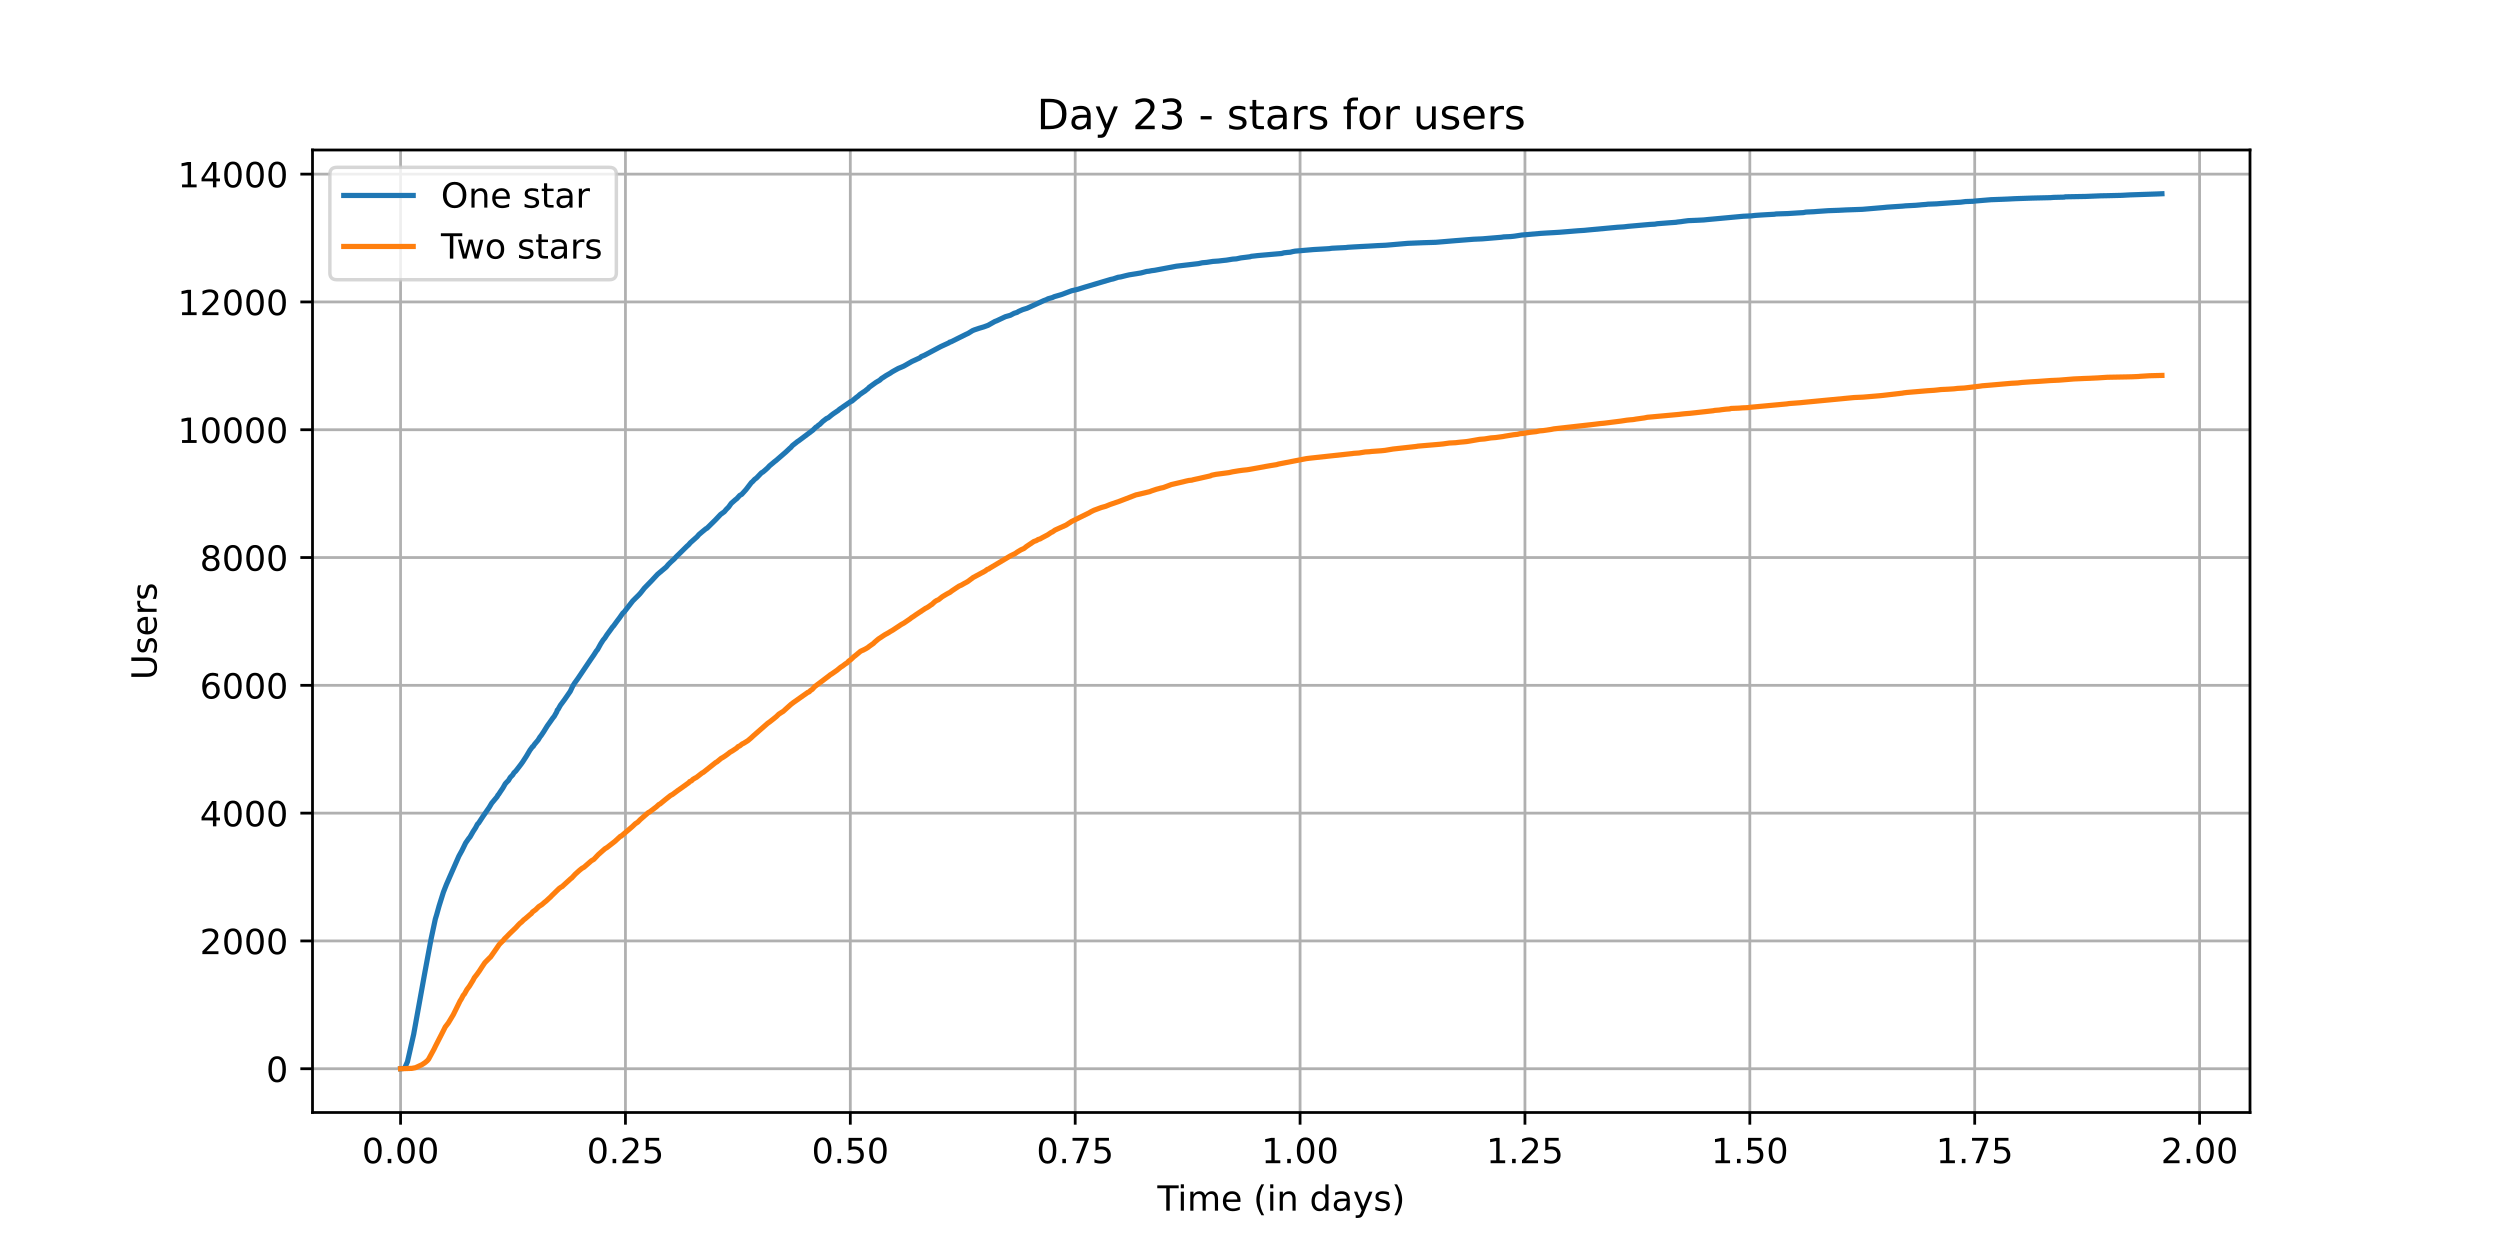 <?xml version="1.0" encoding="utf-8" standalone="no"?>
<!DOCTYPE svg PUBLIC "-//W3C//DTD SVG 1.1//EN"
  "http://www.w3.org/Graphics/SVG/1.1/DTD/svg11.dtd">
<!-- Created with matplotlib (https://matplotlib.org/) -->
<svg height="360pt" version="1.1" viewBox="0 0 720 360" width="720pt" xmlns="http://www.w3.org/2000/svg" xmlns:xlink="http://www.w3.org/1999/xlink">
 <defs>
  <style type="text/css">*{stroke-linecap:butt;stroke-linejoin:round;}</style>
 </defs>
 <g id="figure_1">
  <g id="patch_1">
   <path d="M 0 360 
L 720 360 
L 720 0 
L 0 0 
z
" style="fill:#ffffff;"/>
  </g>
  <g id="axes_1">
   <g id="patch_2">
    <path d="M 90 320.4 
L 648 320.4 
L 648 43.2 
L 90 43.2 
z
" style="fill:#ffffff;"/>
   </g>
   <g id="matplotlib.axis_1">
    <g id="xtick_1">
     <g id="line2d_1">
      <path clip-path="url(#p9a1cb83d92)" d="M 115.364 320.4 
L 115.364 43.2 
" style="fill:none;stroke:#b0b0b0;stroke-linecap:square;stroke-width:0.8;"/>
     </g>
     <g id="line2d_2">
      <defs>
       <path d="M 0 0 
L 0 3.5 
" id="mb5460c2d61" style="stroke:#000000;stroke-width:0.8;"/>
      </defs>
      <g>
       <use style="stroke:#000000;stroke-width:0.8;" x="115.364" xlink:href="#mb5460c2d61" y="320.4"/>
      </g>
     </g>
     <g id="text_1">
      <!-- 0.00 -->
      <g transform="translate(104.231 334.998)scale(0.1 -0.1)">
       <defs>
        <path d="M 31.781 66.406 
Q 24.172 66.406 20.328 58.906 
Q 16.5 51.422 16.5 36.375 
Q 16.5 21.391 20.328 13.891 
Q 24.172 6.391 31.781 6.391 
Q 39.453 6.391 43.281 13.891 
Q 47.125 21.391 47.125 36.375 
Q 47.125 51.422 43.281 58.906 
Q 39.453 66.406 31.781 66.406 
z
M 31.781 74.219 
Q 44.047 74.219 50.516 64.516 
Q 56.984 54.828 56.984 36.375 
Q 56.984 17.969 50.516 8.266 
Q 44.047 -1.422 31.781 -1.422 
Q 19.531 -1.422 13.062 8.266 
Q 6.594 17.969 6.594 36.375 
Q 6.594 54.828 13.062 64.516 
Q 19.531 74.219 31.781 74.219 
z
" id="DejaVuSans-48"/>
        <path d="M 10.688 12.406 
L 21 12.406 
L 21 0 
L 10.688 0 
z
" id="DejaVuSans-46"/>
       </defs>
       <use xlink:href="#DejaVuSans-48"/>
       <use x="63.623" xlink:href="#DejaVuSans-46"/>
       <use x="95.41" xlink:href="#DejaVuSans-48"/>
       <use x="159.033" xlink:href="#DejaVuSans-48"/>
      </g>
     </g>
    </g>
    <g id="xtick_2">
     <g id="line2d_3">
      <path clip-path="url(#p9a1cb83d92)" d="M 180.128 320.4 
L 180.128 43.2 
" style="fill:none;stroke:#b0b0b0;stroke-linecap:square;stroke-width:0.8;"/>
     </g>
     <g id="line2d_4">
      <g>
       <use style="stroke:#000000;stroke-width:0.8;" x="180.128" xlink:href="#mb5460c2d61" y="320.4"/>
      </g>
     </g>
     <g id="text_2">
      <!-- 0.25 -->
      <g transform="translate(168.995 334.998)scale(0.1 -0.1)">
       <defs>
        <path d="M 19.188 8.297 
L 53.609 8.297 
L 53.609 0 
L 7.328 0 
L 7.328 8.297 
Q 12.938 14.109 22.625 23.891 
Q 32.328 33.688 34.812 36.531 
Q 39.547 41.844 41.422 45.531 
Q 43.312 49.219 43.312 52.781 
Q 43.312 58.594 39.234 62.25 
Q 35.156 65.922 28.609 65.922 
Q 23.969 65.922 18.812 64.312 
Q 13.672 62.703 7.812 59.422 
L 7.812 69.391 
Q 13.766 71.781 18.938 73 
Q 24.125 74.219 28.422 74.219 
Q 39.75 74.219 46.484 68.547 
Q 53.219 62.891 53.219 53.422 
Q 53.219 48.922 51.531 44.891 
Q 49.859 40.875 45.406 35.406 
Q 44.188 33.984 37.641 27.219 
Q 31.109 20.453 19.188 8.297 
z
" id="DejaVuSans-50"/>
        <path d="M 10.797 72.906 
L 49.516 72.906 
L 49.516 64.594 
L 19.828 64.594 
L 19.828 46.734 
Q 21.969 47.469 24.109 47.828 
Q 26.266 48.188 28.422 48.188 
Q 40.625 48.188 47.75 41.5 
Q 54.891 34.812 54.891 23.391 
Q 54.891 11.625 47.562 5.094 
Q 40.234 -1.422 26.906 -1.422 
Q 22.312 -1.422 17.547 -0.641 
Q 12.797 0.141 7.719 1.703 
L 7.719 11.625 
Q 12.109 9.234 16.797 8.062 
Q 21.484 6.891 26.703 6.891 
Q 35.156 6.891 40.078 11.328 
Q 45.016 15.766 45.016 23.391 
Q 45.016 31 40.078 35.438 
Q 35.156 39.891 26.703 39.891 
Q 22.75 39.891 18.812 39.016 
Q 14.891 38.141 10.797 36.281 
z
" id="DejaVuSans-53"/>
       </defs>
       <use xlink:href="#DejaVuSans-48"/>
       <use x="63.623" xlink:href="#DejaVuSans-46"/>
       <use x="95.41" xlink:href="#DejaVuSans-50"/>
       <use x="159.033" xlink:href="#DejaVuSans-53"/>
      </g>
     </g>
    </g>
    <g id="xtick_3">
     <g id="line2d_5">
      <path clip-path="url(#p9a1cb83d92)" d="M 244.892 320.4 
L 244.892 43.2 
" style="fill:none;stroke:#b0b0b0;stroke-linecap:square;stroke-width:0.8;"/>
     </g>
     <g id="line2d_6">
      <g>
       <use style="stroke:#000000;stroke-width:0.8;" x="244.892" xlink:href="#mb5460c2d61" y="320.4"/>
      </g>
     </g>
     <g id="text_3">
      <!-- 0.50 -->
      <g transform="translate(233.76 334.998)scale(0.1 -0.1)">
       <use xlink:href="#DejaVuSans-48"/>
       <use x="63.623" xlink:href="#DejaVuSans-46"/>
       <use x="95.41" xlink:href="#DejaVuSans-53"/>
       <use x="159.033" xlink:href="#DejaVuSans-48"/>
      </g>
     </g>
    </g>
    <g id="xtick_4">
     <g id="line2d_7">
      <path clip-path="url(#p9a1cb83d92)" d="M 309.657 320.4 
L 309.657 43.2 
" style="fill:none;stroke:#b0b0b0;stroke-linecap:square;stroke-width:0.8;"/>
     </g>
     <g id="line2d_8">
      <g>
       <use style="stroke:#000000;stroke-width:0.8;" x="309.657" xlink:href="#mb5460c2d61" y="320.4"/>
      </g>
     </g>
     <g id="text_4">
      <!-- 0.75 -->
      <g transform="translate(298.524 334.998)scale(0.1 -0.1)">
       <defs>
        <path d="M 8.203 72.906 
L 55.078 72.906 
L 55.078 68.703 
L 28.609 0 
L 18.312 0 
L 43.219 64.594 
L 8.203 64.594 
z
" id="DejaVuSans-55"/>
       </defs>
       <use xlink:href="#DejaVuSans-48"/>
       <use x="63.623" xlink:href="#DejaVuSans-46"/>
       <use x="95.41" xlink:href="#DejaVuSans-55"/>
       <use x="159.033" xlink:href="#DejaVuSans-53"/>
      </g>
     </g>
    </g>
    <g id="xtick_5">
     <g id="line2d_9">
      <path clip-path="url(#p9a1cb83d92)" d="M 374.421 320.4 
L 374.421 43.2 
" style="fill:none;stroke:#b0b0b0;stroke-linecap:square;stroke-width:0.8;"/>
     </g>
     <g id="line2d_10">
      <g>
       <use style="stroke:#000000;stroke-width:0.8;" x="374.421" xlink:href="#mb5460c2d61" y="320.4"/>
      </g>
     </g>
     <g id="text_5">
      <!-- 1.00 -->
      <g transform="translate(363.288 334.998)scale(0.1 -0.1)">
       <defs>
        <path d="M 12.406 8.297 
L 28.516 8.297 
L 28.516 63.922 
L 10.984 60.406 
L 10.984 69.391 
L 28.422 72.906 
L 38.281 72.906 
L 38.281 8.297 
L 54.391 8.297 
L 54.391 0 
L 12.406 0 
z
" id="DejaVuSans-49"/>
       </defs>
       <use xlink:href="#DejaVuSans-49"/>
       <use x="63.623" xlink:href="#DejaVuSans-46"/>
       <use x="95.41" xlink:href="#DejaVuSans-48"/>
       <use x="159.033" xlink:href="#DejaVuSans-48"/>
      </g>
     </g>
    </g>
    <g id="xtick_6">
     <g id="line2d_11">
      <path clip-path="url(#p9a1cb83d92)" d="M 439.185 320.4 
L 439.185 43.2 
" style="fill:none;stroke:#b0b0b0;stroke-linecap:square;stroke-width:0.8;"/>
     </g>
     <g id="line2d_12">
      <g>
       <use style="stroke:#000000;stroke-width:0.8;" x="439.185" xlink:href="#mb5460c2d61" y="320.4"/>
      </g>
     </g>
     <g id="text_6">
      <!-- 1.25 -->
      <g transform="translate(428.053 334.998)scale(0.1 -0.1)">
       <use xlink:href="#DejaVuSans-49"/>
       <use x="63.623" xlink:href="#DejaVuSans-46"/>
       <use x="95.41" xlink:href="#DejaVuSans-50"/>
       <use x="159.033" xlink:href="#DejaVuSans-53"/>
      </g>
     </g>
    </g>
    <g id="xtick_7">
     <g id="line2d_13">
      <path clip-path="url(#p9a1cb83d92)" d="M 503.95 320.4 
L 503.95 43.2 
" style="fill:none;stroke:#b0b0b0;stroke-linecap:square;stroke-width:0.8;"/>
     </g>
     <g id="line2d_14">
      <g>
       <use style="stroke:#000000;stroke-width:0.8;" x="503.95" xlink:href="#mb5460c2d61" y="320.4"/>
      </g>
     </g>
     <g id="text_7">
      <!-- 1.50 -->
      <g transform="translate(492.817 334.998)scale(0.1 -0.1)">
       <use xlink:href="#DejaVuSans-49"/>
       <use x="63.623" xlink:href="#DejaVuSans-46"/>
       <use x="95.41" xlink:href="#DejaVuSans-53"/>
       <use x="159.033" xlink:href="#DejaVuSans-48"/>
      </g>
     </g>
    </g>
    <g id="xtick_8">
     <g id="line2d_15">
      <path clip-path="url(#p9a1cb83d92)" d="M 568.714 320.4 
L 568.714 43.2 
" style="fill:none;stroke:#b0b0b0;stroke-linecap:square;stroke-width:0.8;"/>
     </g>
     <g id="line2d_16">
      <g>
       <use style="stroke:#000000;stroke-width:0.8;" x="568.714" xlink:href="#mb5460c2d61" y="320.4"/>
      </g>
     </g>
     <g id="text_8">
      <!-- 1.75 -->
      <g transform="translate(557.581 334.998)scale(0.1 -0.1)">
       <use xlink:href="#DejaVuSans-49"/>
       <use x="63.623" xlink:href="#DejaVuSans-46"/>
       <use x="95.41" xlink:href="#DejaVuSans-55"/>
       <use x="159.033" xlink:href="#DejaVuSans-53"/>
      </g>
     </g>
    </g>
    <g id="xtick_9">
     <g id="line2d_17">
      <path clip-path="url(#p9a1cb83d92)" d="M 633.478 320.4 
L 633.478 43.2 
" style="fill:none;stroke:#b0b0b0;stroke-linecap:square;stroke-width:0.8;"/>
     </g>
     <g id="line2d_18">
      <g>
       <use style="stroke:#000000;stroke-width:0.8;" x="633.478" xlink:href="#mb5460c2d61" y="320.4"/>
      </g>
     </g>
     <g id="text_9">
      <!-- 2.00 -->
      <g transform="translate(622.346 334.998)scale(0.1 -0.1)">
       <use xlink:href="#DejaVuSans-50"/>
       <use x="63.623" xlink:href="#DejaVuSans-46"/>
       <use x="95.41" xlink:href="#DejaVuSans-48"/>
       <use x="159.033" xlink:href="#DejaVuSans-48"/>
      </g>
     </g>
    </g>
    <g id="text_10">
     <!-- Time (in days) -->
     <g transform="translate(333.327 348.677)scale(0.1 -0.1)">
      <defs>
       <path d="M -0.297 72.906 
L 61.375 72.906 
L 61.375 64.594 
L 35.5 64.594 
L 35.5 0 
L 25.594 0 
L 25.594 64.594 
L -0.297 64.594 
z
" id="DejaVuSans-84"/>
       <path d="M 9.422 54.688 
L 18.406 54.688 
L 18.406 0 
L 9.422 0 
z
M 9.422 75.984 
L 18.406 75.984 
L 18.406 64.594 
L 9.422 64.594 
z
" id="DejaVuSans-105"/>
       <path d="M 52 44.188 
Q 55.375 50.25 60.062 53.125 
Q 64.75 56 71.094 56 
Q 79.641 56 84.281 50.016 
Q 88.922 44.047 88.922 33.016 
L 88.922 0 
L 79.891 0 
L 79.891 32.719 
Q 79.891 40.578 77.094 44.375 
Q 74.312 48.188 68.609 48.188 
Q 61.625 48.188 57.562 43.547 
Q 53.516 38.922 53.516 30.906 
L 53.516 0 
L 44.484 0 
L 44.484 32.719 
Q 44.484 40.625 41.703 44.406 
Q 38.922 48.188 33.109 48.188 
Q 26.219 48.188 22.156 43.531 
Q 18.109 38.875 18.109 30.906 
L 18.109 0 
L 9.078 0 
L 9.078 54.688 
L 18.109 54.688 
L 18.109 46.188 
Q 21.188 51.219 25.484 53.609 
Q 29.781 56 35.688 56 
Q 41.656 56 45.828 52.969 
Q 50 49.953 52 44.188 
z
" id="DejaVuSans-109"/>
       <path d="M 56.203 29.594 
L 56.203 25.203 
L 14.891 25.203 
Q 15.484 15.922 20.484 11.062 
Q 25.484 6.203 34.422 6.203 
Q 39.594 6.203 44.453 7.469 
Q 49.312 8.734 54.109 11.281 
L 54.109 2.781 
Q 49.266 0.734 44.188 -0.344 
Q 39.109 -1.422 33.891 -1.422 
Q 20.797 -1.422 13.156 6.188 
Q 5.516 13.812 5.516 26.812 
Q 5.516 40.234 12.766 48.109 
Q 20.016 56 32.328 56 
Q 43.359 56 49.781 48.891 
Q 56.203 41.797 56.203 29.594 
z
M 47.219 32.234 
Q 47.125 39.594 43.094 43.984 
Q 39.062 48.391 32.422 48.391 
Q 24.906 48.391 20.391 44.141 
Q 15.875 39.891 15.188 32.172 
z
" id="DejaVuSans-101"/>
       <path id="DejaVuSans-32"/>
       <path d="M 31 75.875 
Q 24.469 64.656 21.281 53.656 
Q 18.109 42.672 18.109 31.391 
Q 18.109 20.125 21.312 9.062 
Q 24.516 -2 31 -13.188 
L 23.188 -13.188 
Q 15.875 -1.703 12.234 9.375 
Q 8.594 20.453 8.594 31.391 
Q 8.594 42.281 12.203 53.312 
Q 15.828 64.359 23.188 75.875 
z
" id="DejaVuSans-40"/>
       <path d="M 54.891 33.016 
L 54.891 0 
L 45.906 0 
L 45.906 32.719 
Q 45.906 40.484 42.875 44.328 
Q 39.844 48.188 33.797 48.188 
Q 26.516 48.188 22.312 43.547 
Q 18.109 38.922 18.109 30.906 
L 18.109 0 
L 9.078 0 
L 9.078 54.688 
L 18.109 54.688 
L 18.109 46.188 
Q 21.344 51.125 25.703 53.562 
Q 30.078 56 35.797 56 
Q 45.219 56 50.047 50.172 
Q 54.891 44.344 54.891 33.016 
z
" id="DejaVuSans-110"/>
       <path d="M 45.406 46.391 
L 45.406 75.984 
L 54.391 75.984 
L 54.391 0 
L 45.406 0 
L 45.406 8.203 
Q 42.578 3.328 38.25 0.953 
Q 33.938 -1.422 27.875 -1.422 
Q 17.969 -1.422 11.734 6.484 
Q 5.516 14.406 5.516 27.297 
Q 5.516 40.188 11.734 48.094 
Q 17.969 56 27.875 56 
Q 33.938 56 38.25 53.625 
Q 42.578 51.266 45.406 46.391 
z
M 14.797 27.297 
Q 14.797 17.391 18.875 11.75 
Q 22.953 6.109 30.078 6.109 
Q 37.203 6.109 41.297 11.75 
Q 45.406 17.391 45.406 27.297 
Q 45.406 37.203 41.297 42.844 
Q 37.203 48.484 30.078 48.484 
Q 22.953 48.484 18.875 42.844 
Q 14.797 37.203 14.797 27.297 
z
" id="DejaVuSans-100"/>
       <path d="M 34.281 27.484 
Q 23.391 27.484 19.188 25 
Q 14.984 22.516 14.984 16.5 
Q 14.984 11.719 18.141 8.906 
Q 21.297 6.109 26.703 6.109 
Q 34.188 6.109 38.703 11.406 
Q 43.219 16.703 43.219 25.484 
L 43.219 27.484 
z
M 52.203 31.203 
L 52.203 0 
L 43.219 0 
L 43.219 8.297 
Q 40.141 3.328 35.547 0.953 
Q 30.953 -1.422 24.312 -1.422 
Q 15.922 -1.422 10.953 3.297 
Q 6 8.016 6 15.922 
Q 6 25.141 12.172 29.828 
Q 18.359 34.516 30.609 34.516 
L 43.219 34.516 
L 43.219 35.406 
Q 43.219 41.609 39.141 45 
Q 35.062 48.391 27.688 48.391 
Q 23 48.391 18.547 47.266 
Q 14.109 46.141 10.016 43.891 
L 10.016 52.203 
Q 14.938 54.109 19.578 55.047 
Q 24.219 56 28.609 56 
Q 40.484 56 46.344 49.844 
Q 52.203 43.703 52.203 31.203 
z
" id="DejaVuSans-97"/>
       <path d="M 32.172 -5.078 
Q 28.375 -14.844 24.75 -17.812 
Q 21.141 -20.797 15.094 -20.797 
L 7.906 -20.797 
L 7.906 -13.281 
L 13.188 -13.281 
Q 16.891 -13.281 18.938 -11.516 
Q 21 -9.766 23.484 -3.219 
L 25.094 0.875 
L 2.984 54.688 
L 12.5 54.688 
L 29.594 11.922 
L 46.688 54.688 
L 56.203 54.688 
z
" id="DejaVuSans-121"/>
       <path d="M 44.281 53.078 
L 44.281 44.578 
Q 40.484 46.531 36.375 47.5 
Q 32.281 48.484 27.875 48.484 
Q 21.188 48.484 17.844 46.438 
Q 14.5 44.391 14.5 40.281 
Q 14.5 37.156 16.891 35.375 
Q 19.281 33.594 26.516 31.984 
L 29.594 31.297 
Q 39.156 29.25 43.188 25.516 
Q 47.219 21.781 47.219 15.094 
Q 47.219 7.469 41.188 3.016 
Q 35.156 -1.422 24.609 -1.422 
Q 20.219 -1.422 15.453 -0.562 
Q 10.688 0.297 5.422 2 
L 5.422 11.281 
Q 10.406 8.688 15.234 7.391 
Q 20.062 6.109 24.812 6.109 
Q 31.156 6.109 34.562 8.281 
Q 37.984 10.453 37.984 14.406 
Q 37.984 18.062 35.516 20.016 
Q 33.062 21.969 24.703 23.781 
L 21.578 24.516 
Q 13.234 26.266 9.516 29.906 
Q 5.812 33.547 5.812 39.891 
Q 5.812 47.609 11.281 51.797 
Q 16.75 56 26.812 56 
Q 31.781 56 36.172 55.266 
Q 40.578 54.547 44.281 53.078 
z
" id="DejaVuSans-115"/>
       <path d="M 8.016 75.875 
L 15.828 75.875 
Q 23.141 64.359 26.781 53.312 
Q 30.422 42.281 30.422 31.391 
Q 30.422 20.453 26.781 9.375 
Q 23.141 -1.703 15.828 -13.188 
L 8.016 -13.188 
Q 14.5 -2 17.703 9.062 
Q 20.906 20.125 20.906 31.391 
Q 20.906 42.672 17.703 53.656 
Q 14.5 64.656 8.016 75.875 
z
" id="DejaVuSans-41"/>
      </defs>
      <use xlink:href="#DejaVuSans-84"/>
      <use x="57.959" xlink:href="#DejaVuSans-105"/>
      <use x="85.742" xlink:href="#DejaVuSans-109"/>
      <use x="183.154" xlink:href="#DejaVuSans-101"/>
      <use x="244.678" xlink:href="#DejaVuSans-32"/>
      <use x="276.465" xlink:href="#DejaVuSans-40"/>
      <use x="315.479" xlink:href="#DejaVuSans-105"/>
      <use x="343.262" xlink:href="#DejaVuSans-110"/>
      <use x="406.641" xlink:href="#DejaVuSans-32"/>
      <use x="438.428" xlink:href="#DejaVuSans-100"/>
      <use x="501.904" xlink:href="#DejaVuSans-97"/>
      <use x="563.184" xlink:href="#DejaVuSans-121"/>
      <use x="622.363" xlink:href="#DejaVuSans-115"/>
      <use x="674.463" xlink:href="#DejaVuSans-41"/>
     </g>
    </g>
   </g>
   <g id="matplotlib.axis_2">
    <g id="ytick_1">
     <g id="line2d_19">
      <path clip-path="url(#p9a1cb83d92)" d="M 90 307.8 
L 648 307.8 
" style="fill:none;stroke:#b0b0b0;stroke-linecap:square;stroke-width:0.8;"/>
     </g>
     <g id="line2d_20">
      <defs>
       <path d="M 0 0 
L -3.5 0 
" id="m3e9aac0bd8" style="stroke:#000000;stroke-width:0.8;"/>
      </defs>
      <g>
       <use style="stroke:#000000;stroke-width:0.8;" x="90" xlink:href="#m3e9aac0bd8" y="307.8"/>
      </g>
     </g>
     <g id="text_11">
      <!-- 0 -->
      <g transform="translate(76.638 311.599)scale(0.1 -0.1)">
       <use xlink:href="#DejaVuSans-48"/>
      </g>
     </g>
    </g>
    <g id="ytick_2">
     <g id="line2d_21">
      <path clip-path="url(#p9a1cb83d92)" d="M 90 270.993 
L 648 270.993 
" style="fill:none;stroke:#b0b0b0;stroke-linecap:square;stroke-width:0.8;"/>
     </g>
     <g id="line2d_22">
      <g>
       <use style="stroke:#000000;stroke-width:0.8;" x="90" xlink:href="#m3e9aac0bd8" y="270.993"/>
      </g>
     </g>
     <g id="text_12">
      <!-- 2000 -->
      <g transform="translate(57.55 274.792)scale(0.1 -0.1)">
       <use xlink:href="#DejaVuSans-50"/>
       <use x="63.623" xlink:href="#DejaVuSans-48"/>
       <use x="127.246" xlink:href="#DejaVuSans-48"/>
       <use x="190.869" xlink:href="#DejaVuSans-48"/>
      </g>
     </g>
    </g>
    <g id="ytick_3">
     <g id="line2d_23">
      <path clip-path="url(#p9a1cb83d92)" d="M 90 234.186 
L 648 234.186 
" style="fill:none;stroke:#b0b0b0;stroke-linecap:square;stroke-width:0.8;"/>
     </g>
     <g id="line2d_24">
      <g>
       <use style="stroke:#000000;stroke-width:0.8;" x="90" xlink:href="#m3e9aac0bd8" y="234.186"/>
      </g>
     </g>
     <g id="text_13">
      <!-- 4000 -->
      <g transform="translate(57.55 237.985)scale(0.1 -0.1)">
       <defs>
        <path d="M 37.797 64.312 
L 12.891 25.391 
L 37.797 25.391 
z
M 35.203 72.906 
L 47.609 72.906 
L 47.609 25.391 
L 58.016 25.391 
L 58.016 17.188 
L 47.609 17.188 
L 47.609 0 
L 37.797 0 
L 37.797 17.188 
L 4.891 17.188 
L 4.891 26.703 
z
" id="DejaVuSans-52"/>
       </defs>
       <use xlink:href="#DejaVuSans-52"/>
       <use x="63.623" xlink:href="#DejaVuSans-48"/>
       <use x="127.246" xlink:href="#DejaVuSans-48"/>
       <use x="190.869" xlink:href="#DejaVuSans-48"/>
      </g>
     </g>
    </g>
    <g id="ytick_4">
     <g id="line2d_25">
      <path clip-path="url(#p9a1cb83d92)" d="M 90 197.379 
L 648 197.379 
" style="fill:none;stroke:#b0b0b0;stroke-linecap:square;stroke-width:0.8;"/>
     </g>
     <g id="line2d_26">
      <g>
       <use style="stroke:#000000;stroke-width:0.8;" x="90" xlink:href="#m3e9aac0bd8" y="197.379"/>
      </g>
     </g>
     <g id="text_14">
      <!-- 6000 -->
      <g transform="translate(57.55 201.178)scale(0.1 -0.1)">
       <defs>
        <path d="M 33.016 40.375 
Q 26.375 40.375 22.484 35.828 
Q 18.609 31.297 18.609 23.391 
Q 18.609 15.531 22.484 10.953 
Q 26.375 6.391 33.016 6.391 
Q 39.656 6.391 43.531 10.953 
Q 47.406 15.531 47.406 23.391 
Q 47.406 31.297 43.531 35.828 
Q 39.656 40.375 33.016 40.375 
z
M 52.594 71.297 
L 52.594 62.312 
Q 48.875 64.062 45.094 64.984 
Q 41.312 65.922 37.594 65.922 
Q 27.828 65.922 22.672 59.328 
Q 17.531 52.734 16.797 39.406 
Q 19.672 43.656 24.016 45.922 
Q 28.375 48.188 33.594 48.188 
Q 44.578 48.188 50.953 41.516 
Q 57.328 34.859 57.328 23.391 
Q 57.328 12.156 50.688 5.359 
Q 44.047 -1.422 33.016 -1.422 
Q 20.359 -1.422 13.672 8.266 
Q 6.984 17.969 6.984 36.375 
Q 6.984 53.656 15.188 63.938 
Q 23.391 74.219 37.203 74.219 
Q 40.922 74.219 44.703 73.484 
Q 48.484 72.75 52.594 71.297 
z
" id="DejaVuSans-54"/>
       </defs>
       <use xlink:href="#DejaVuSans-54"/>
       <use x="63.623" xlink:href="#DejaVuSans-48"/>
       <use x="127.246" xlink:href="#DejaVuSans-48"/>
       <use x="190.869" xlink:href="#DejaVuSans-48"/>
      </g>
     </g>
    </g>
    <g id="ytick_5">
     <g id="line2d_27">
      <path clip-path="url(#p9a1cb83d92)" d="M 90 160.571 
L 648 160.571 
" style="fill:none;stroke:#b0b0b0;stroke-linecap:square;stroke-width:0.8;"/>
     </g>
     <g id="line2d_28">
      <g>
       <use style="stroke:#000000;stroke-width:0.8;" x="90" xlink:href="#m3e9aac0bd8" y="160.571"/>
      </g>
     </g>
     <g id="text_15">
      <!-- 8000 -->
      <g transform="translate(57.55 164.371)scale(0.1 -0.1)">
       <defs>
        <path d="M 31.781 34.625 
Q 24.75 34.625 20.719 30.859 
Q 16.703 27.094 16.703 20.516 
Q 16.703 13.922 20.719 10.156 
Q 24.75 6.391 31.781 6.391 
Q 38.812 6.391 42.859 10.172 
Q 46.922 13.969 46.922 20.516 
Q 46.922 27.094 42.891 30.859 
Q 38.875 34.625 31.781 34.625 
z
M 21.922 38.812 
Q 15.578 40.375 12.031 44.719 
Q 8.5 49.078 8.5 55.328 
Q 8.5 64.062 14.719 69.141 
Q 20.953 74.219 31.781 74.219 
Q 42.672 74.219 48.875 69.141 
Q 55.078 64.062 55.078 55.328 
Q 55.078 49.078 51.531 44.719 
Q 48 40.375 41.703 38.812 
Q 48.828 37.156 52.797 32.312 
Q 56.781 27.484 56.781 20.516 
Q 56.781 9.906 50.312 4.234 
Q 43.844 -1.422 31.781 -1.422 
Q 19.734 -1.422 13.25 4.234 
Q 6.781 9.906 6.781 20.516 
Q 6.781 27.484 10.781 32.312 
Q 14.797 37.156 21.922 38.812 
z
M 18.312 54.391 
Q 18.312 48.734 21.844 45.562 
Q 25.391 42.391 31.781 42.391 
Q 38.141 42.391 41.719 45.562 
Q 45.312 48.734 45.312 54.391 
Q 45.312 60.062 41.719 63.234 
Q 38.141 66.406 31.781 66.406 
Q 25.391 66.406 21.844 63.234 
Q 18.312 60.062 18.312 54.391 
z
" id="DejaVuSans-56"/>
       </defs>
       <use xlink:href="#DejaVuSans-56"/>
       <use x="63.623" xlink:href="#DejaVuSans-48"/>
       <use x="127.246" xlink:href="#DejaVuSans-48"/>
       <use x="190.869" xlink:href="#DejaVuSans-48"/>
      </g>
     </g>
    </g>
    <g id="ytick_6">
     <g id="line2d_29">
      <path clip-path="url(#p9a1cb83d92)" d="M 90 123.764 
L 648 123.764 
" style="fill:none;stroke:#b0b0b0;stroke-linecap:square;stroke-width:0.8;"/>
     </g>
     <g id="line2d_30">
      <g>
       <use style="stroke:#000000;stroke-width:0.8;" x="90" xlink:href="#m3e9aac0bd8" y="123.764"/>
      </g>
     </g>
     <g id="text_16">
      <!-- 10000 -->
      <g transform="translate(51.188 127.564)scale(0.1 -0.1)">
       <use xlink:href="#DejaVuSans-49"/>
       <use x="63.623" xlink:href="#DejaVuSans-48"/>
       <use x="127.246" xlink:href="#DejaVuSans-48"/>
       <use x="190.869" xlink:href="#DejaVuSans-48"/>
       <use x="254.492" xlink:href="#DejaVuSans-48"/>
      </g>
     </g>
    </g>
    <g id="ytick_7">
     <g id="line2d_31">
      <path clip-path="url(#p9a1cb83d92)" d="M 90 86.957 
L 648 86.957 
" style="fill:none;stroke:#b0b0b0;stroke-linecap:square;stroke-width:0.8;"/>
     </g>
     <g id="line2d_32">
      <g>
       <use style="stroke:#000000;stroke-width:0.8;" x="90" xlink:href="#m3e9aac0bd8" y="86.957"/>
      </g>
     </g>
     <g id="text_17">
      <!-- 12000 -->
      <g transform="translate(51.188 90.756)scale(0.1 -0.1)">
       <use xlink:href="#DejaVuSans-49"/>
       <use x="63.623" xlink:href="#DejaVuSans-50"/>
       <use x="127.246" xlink:href="#DejaVuSans-48"/>
       <use x="190.869" xlink:href="#DejaVuSans-48"/>
       <use x="254.492" xlink:href="#DejaVuSans-48"/>
      </g>
     </g>
    </g>
    <g id="ytick_8">
     <g id="line2d_33">
      <path clip-path="url(#p9a1cb83d92)" d="M 90 50.15 
L 648 50.15 
" style="fill:none;stroke:#b0b0b0;stroke-linecap:square;stroke-width:0.8;"/>
     </g>
     <g id="line2d_34">
      <g>
       <use style="stroke:#000000;stroke-width:0.8;" x="90" xlink:href="#m3e9aac0bd8" y="50.15"/>
      </g>
     </g>
     <g id="text_18">
      <!-- 14000 -->
      <g transform="translate(51.188 53.949)scale(0.1 -0.1)">
       <use xlink:href="#DejaVuSans-49"/>
       <use x="63.623" xlink:href="#DejaVuSans-52"/>
       <use x="127.246" xlink:href="#DejaVuSans-48"/>
       <use x="190.869" xlink:href="#DejaVuSans-48"/>
       <use x="254.492" xlink:href="#DejaVuSans-48"/>
      </g>
     </g>
    </g>
    <g id="text_19">
     <!-- Users -->
     <g transform="translate(45.108 195.801)rotate(-90)scale(0.1 -0.1)">
      <defs>
       <path d="M 8.688 72.906 
L 18.609 72.906 
L 18.609 28.609 
Q 18.609 16.891 22.844 11.734 
Q 27.094 6.594 36.625 6.594 
Q 46.094 6.594 50.344 11.734 
Q 54.594 16.891 54.594 28.609 
L 54.594 72.906 
L 64.5 72.906 
L 64.5 27.391 
Q 64.5 13.141 57.438 5.859 
Q 50.391 -1.422 36.625 -1.422 
Q 22.797 -1.422 15.734 5.859 
Q 8.688 13.141 8.688 27.391 
z
" id="DejaVuSans-85"/>
       <path d="M 41.109 46.297 
Q 39.594 47.172 37.812 47.578 
Q 36.031 48 33.891 48 
Q 26.266 48 22.188 43.047 
Q 18.109 38.094 18.109 28.812 
L 18.109 0 
L 9.078 0 
L 9.078 54.688 
L 18.109 54.688 
L 18.109 46.188 
Q 20.953 51.172 25.484 53.578 
Q 30.031 56 36.531 56 
Q 37.453 56 38.578 55.875 
Q 39.703 55.766 41.062 55.516 
z
" id="DejaVuSans-114"/>
      </defs>
      <use xlink:href="#DejaVuSans-85"/>
      <use x="73.193" xlink:href="#DejaVuSans-115"/>
      <use x="125.293" xlink:href="#DejaVuSans-101"/>
      <use x="186.816" xlink:href="#DejaVuSans-114"/>
      <use x="227.93" xlink:href="#DejaVuSans-115"/>
     </g>
    </g>
   </g>
   <g id="line2d_35">
    <path clip-path="url(#p9a1cb83d92)" d="M 115.364 307.8 
L 116.287 307.708 
L 116.644 307.377 
L 117.358 305.757 
L 119.142 297.862 
L 121.279 286.029 
L 122.35 280.103 
L 123.777 272.428 
L 124.134 270.514 
L 125.381 264.662 
L 125.738 263.503 
L 126.449 260.945 
L 127.699 256.951 
L 128.589 254.687 
L 128.946 253.878 
L 129.48 252.645 
L 132.154 246.571 
L 133.045 244.952 
L 134.115 242.762 
L 135.006 241.474 
L 135.363 241.05 
L 135.719 240.425 
L 136.256 239.486 
L 136.967 238.4 
L 137.503 237.37 
L 137.86 237.02 
L 139.108 235.106 
L 140.892 232.529 
L 141.602 231.333 
L 143.206 229.401 
L 143.386 228.978 
L 143.563 228.849 
L 144.1 228.021 
L 144.813 226.972 
L 145.524 225.72 
L 146.061 225.131 
L 146.418 224.8 
L 146.951 223.898 
L 147.665 223.162 
L 148.022 222.555 
L 148.555 222.058 
L 149.983 220.199 
L 150.516 219.463 
L 151.587 217.807 
L 152.657 216.003 
L 153.014 215.525 
L 153.371 215.028 
L 153.548 214.972 
L 153.904 214.402 
L 154.975 213.132 
L 155.509 212.249 
L 155.865 211.807 
L 156.579 210.74 
L 157.649 209.01 
L 158.006 208.513 
L 158.36 208.016 
L 159.253 206.746 
L 159.61 206.323 
L 159.967 205.679 
L 160.321 205.071 
L 160.501 204.501 
L 160.678 204.39 
L 161.391 203.121 
L 162.639 201.427 
L 164.246 199.09 
L 164.956 197.581 
L 165.493 196.716 
L 166.027 195.98 
L 166.384 195.483 
L 170.128 189.925 
L 171.019 188.637 
L 171.733 187.514 
L 172.089 187.091 
L 172.98 185.472 
L 173.694 184.349 
L 174.227 183.705 
L 174.764 182.858 
L 176.011 181.147 
L 176.368 180.631 
L 176.725 180.245 
L 177.795 178.773 
L 178.329 178.073 
L 179.399 176.546 
L 179.756 176.251 
L 182.251 173.049 
L 184.035 171.282 
L 184.569 170.675 
L 185.597 169.368 
L 187.603 167.307 
L 189.384 165.393 
L 191.882 163.295 
L 192.415 162.651 
L 193.129 161.933 
L 194.199 160.958 
L 194.733 160.369 
L 197.911 157.24 
L 198.268 156.946 
L 198.805 156.32 
L 200.766 154.572 
L 201.299 153.946 
L 202.19 153.192 
L 203.26 152.308 
L 203.617 152.124 
L 206.112 149.658 
L 207.539 148.149 
L 208.609 147.376 
L 209.143 146.732 
L 209.857 146.014 
L 210.57 145.002 
L 211.818 143.898 
L 212.174 143.64 
L 213.065 142.665 
L 213.599 142.389 
L 214.849 141.009 
L 216.453 138.91 
L 216.63 138.818 
L 217.343 138.046 
L 217.877 137.659 
L 219.304 136.168 
L 219.661 135.984 
L 220.195 135.543 
L 221.085 134.751 
L 221.622 134.162 
L 222.69 133.279 
L 223.046 132.966 
L 223.403 132.708 
L 226.255 130.242 
L 226.611 129.911 
L 226.968 129.58 
L 227.505 129.065 
L 227.682 128.954 
L 228.216 128.328 
L 229.286 127.482 
L 229.643 127.187 
L 230 126.967 
L 234.101 123.893 
L 234.992 123.01 
L 235.349 122.826 
L 235.705 122.458 
L 236.062 122.255 
L 236.953 121.372 
L 238.023 120.544 
L 238.557 120.304 
L 239.447 119.568 
L 239.984 119.163 
L 241.408 118.206 
L 241.765 117.875 
L 244.973 115.667 
L 245.33 115.538 
L 246.577 114.489 
L 247.114 114.102 
L 247.648 113.606 
L 248.718 112.869 
L 249.075 112.649 
L 249.609 112.207 
L 249.966 111.949 
L 250.322 111.544 
L 250.856 111.158 
L 252.283 110.127 
L 253.354 109.502 
L 253.887 109.005 
L 254.421 108.673 
L 254.778 108.434 
L 255.135 108.195 
L 256.382 107.477 
L 256.919 107.109 
L 257.632 106.704 
L 258.7 106.115 
L 259.236 105.895 
L 259.77 105.674 
L 260.307 105.434 
L 262.625 104.109 
L 264.942 103.042 
L 265.299 102.711 
L 266.19 102.343 
L 270.471 100.061 
L 271.005 99.785 
L 273.326 98.717 
L 273.503 98.533 
L 273.859 98.459 
L 278.138 96.325 
L 278.852 95.993 
L 280.102 95.22 
L 280.636 95 
L 282.063 94.521 
L 283.31 94.153 
L 284.56 93.693 
L 286.521 92.589 
L 287.055 92.386 
L 289.553 91.208 
L 290.98 90.804 
L 292.05 90.233 
L 292.941 89.957 
L 293.298 89.718 
L 293.831 89.479 
L 294.545 89.166 
L 295.259 88.945 
L 295.795 88.779 
L 298.65 87.473 
L 300.611 86.571 
L 301.324 86.313 
L 301.861 86.037 
L 303.108 85.687 
L 303.645 85.43 
L 304.359 85.227 
L 305.429 84.914 
L 305.786 84.804 
L 308.637 83.737 
L 310.064 83.405 
L 311.315 83.037 
L 312.385 82.706 
L 319.875 80.479 
L 320.586 80.332 
L 322.013 79.853 
L 322.726 79.761 
L 324.334 79.357 
L 325.224 79.154 
L 327.185 78.841 
L 328.615 78.602 
L 330.219 78.179 
L 330.933 78.105 
L 331.647 77.958 
L 332.537 77.847 
L 338.78 76.67 
L 345.199 75.915 
L 346.27 75.676 
L 347.52 75.565 
L 349.301 75.289 
L 350.908 75.179 
L 352.155 75.032 
L 353.226 74.921 
L 355.01 74.627 
L 356.08 74.553 
L 357.327 74.277 
L 360.002 73.946 
L 360.359 73.817 
L 361.249 73.725 
L 362.143 73.615 
L 368.202 73.081 
L 369.093 73.007 
L 369.807 72.805 
L 370.877 72.694 
L 371.591 72.639 
L 372.304 72.455 
L 373.018 72.326 
L 378.364 71.866 
L 380.325 71.756 
L 382.822 71.609 
L 383.536 71.498 
L 385.317 71.406 
L 387.635 71.296 
L 388.171 71.222 
L 389.952 71.112 
L 392.27 70.983 
L 394.411 70.873 
L 396.549 70.744 
L 399.043 70.633 
L 405.463 70.081 
L 408.137 69.971 
L 409.921 69.897 
L 413.487 69.787 
L 414.377 69.713 
L 419.189 69.308 
L 420.617 69.198 
L 424.362 68.903 
L 426.856 68.793 
L 432.382 68.333 
L 433.096 68.222 
L 435.057 68.13 
L 436.127 68.02 
L 437.554 67.799 
L 438.268 67.689 
L 443.794 67.21 
L 445.578 67.1 
L 447.539 66.989 
L 449.32 66.879 
L 454.489 66.456 
L 456.273 66.345 
L 457.343 66.235 
L 465.901 65.443 
L 467.682 65.333 
L 468.932 65.186 
L 475.172 64.634 
L 476.596 64.56 
L 477.309 64.431 
L 481.054 64.137 
L 482.658 64.026 
L 483.192 63.934 
L 484.083 63.842 
L 484.796 63.732 
L 486.223 63.548 
L 488.898 63.437 
L 490.679 63.345 
L 491.749 63.235 
L 502.091 62.278 
L 504.408 62.168 
L 505.479 62.039 
L 507.083 61.928 
L 509.221 61.8 
L 511.005 61.708 
L 511.539 61.616 
L 514.927 61.505 
L 517.781 61.321 
L 519.385 61.229 
L 520.099 61.082 
L 522.417 60.971 
L 523.307 60.898 
L 526.518 60.677 
L 529.55 60.567 
L 531.69 60.456 
L 534.722 60.346 
L 536.326 60.29 
L 542.389 59.775 
L 543.459 59.665 
L 546.49 59.462 
L 547.917 59.37 
L 548.808 59.278 
L 550.949 59.168 
L 551.662 59.131 
L 552.91 59.021 
L 553.446 58.965 
L 554.694 58.873 
L 555.23 58.8 
L 557.728 58.708 
L 558.619 58.634 
L 560.226 58.524 
L 563.077 58.321 
L 564.684 58.229 
L 566.108 58.045 
L 568.249 57.972 
L 568.786 57.898 
L 573.421 57.512 
L 576.453 57.401 
L 578.237 57.327 
L 580.378 57.217 
L 581.982 57.162 
L 585.193 57.051 
L 586.617 57.015 
L 590.542 56.923 
L 591.433 56.849 
L 594.464 56.775 
L 594.821 56.683 
L 600.706 56.573 
L 602.49 56.499 
L 605.165 56.389 
L 606.412 56.371 
L 611.048 56.26 
L 613.365 56.131 
L 616.577 56.021 
L 618.181 55.966 
L 621.389 55.855 
L 622.636 55.8 
L 622.636 55.8 
" style="fill:none;stroke:#1f77b4;stroke-linecap:square;stroke-width:1.5;"/>
   </g>
   <g id="line2d_36">
    <path clip-path="url(#p9a1cb83d92)" d="M 115.364 307.8 
L 118.605 307.69 
L 119.675 307.487 
L 121.459 306.659 
L 122.17 306.199 
L 122.527 305.941 
L 123.063 305.481 
L 123.42 305.058 
L 123.954 304.082 
L 125.024 302.113 
L 125.381 301.359 
L 127.699 296.831 
L 128.233 295.764 
L 129.123 294.605 
L 130.55 292.231 
L 131.977 289.341 
L 132.511 288.255 
L 132.868 287.703 
L 133.402 286.673 
L 133.759 286.268 
L 134.472 284.98 
L 135.186 284.023 
L 136.256 282.274 
L 136.61 281.575 
L 137.324 280.673 
L 138.037 279.679 
L 138.751 278.575 
L 139.641 277.25 
L 141.068 275.796 
L 141.245 275.667 
L 143.029 273.109 
L 143.743 272.06 
L 144.1 271.674 
L 144.99 270.79 
L 145.347 270.33 
L 145.881 269.815 
L 146.238 269.447 
L 146.774 268.895 
L 148.555 267.183 
L 149.269 266.392 
L 149.803 265.858 
L 150.159 265.601 
L 150.873 264.883 
L 151.23 264.625 
L 152.834 263.245 
L 153.014 263.135 
L 153.371 262.638 
L 154.261 261.994 
L 155.152 261.11 
L 156.042 260.54 
L 156.756 259.914 
L 157.293 259.491 
L 158.006 258.828 
L 158.54 258.35 
L 158.897 257.963 
L 161.034 255.884 
L 161.571 255.497 
L 161.928 255.313 
L 162.285 254.963 
L 164.066 253.344 
L 164.423 253.013 
L 164.6 252.921 
L 165.67 251.761 
L 166.917 250.639 
L 167.631 250.068 
L 168.168 249.774 
L 170.305 247.915 
L 171.019 247.492 
L 171.91 246.553 
L 172.266 246.166 
L 174.227 244.437 
L 174.764 244.124 
L 177.082 242.32 
L 178.686 240.848 
L 178.863 240.829 
L 182.074 238.087 
L 182.964 237.241 
L 183.678 236.781 
L 184.392 236.045 
L 186.709 234.02 
L 187.066 233.854 
L 189.03 232.364 
L 189.741 231.701 
L 190.097 231.536 
L 191.525 230.358 
L 192.058 229.935 
L 193.129 229.088 
L 193.666 228.812 
L 195.27 227.616 
L 196.172 226.99 
L 198.448 225.352 
L 198.625 225.094 
L 199.162 224.874 
L 199.515 224.487 
L 200.052 224.156 
L 200.586 223.88 
L 202.19 222.628 
L 202.547 222.444 
L 206.112 219.61 
L 206.468 219.426 
L 207.716 218.395 
L 208.073 218.211 
L 208.786 217.751 
L 209.5 217.236 
L 209.857 216.96 
L 210.213 216.666 
L 210.927 216.261 
L 212.174 215.433 
L 212.531 215.046 
L 213.065 214.807 
L 213.778 214.236 
L 214.135 214.089 
L 215.383 213.316 
L 216.273 212.562 
L 216.987 211.899 
L 220.375 208.936 
L 221.085 208.31 
L 221.622 207.942 
L 222.513 207.243 
L 223.583 206.378 
L 224.294 205.679 
L 225.007 205.219 
L 225.544 204.887 
L 227.505 203.121 
L 227.862 202.808 
L 228.572 202.274 
L 232.674 199.385 
L 233.031 199.274 
L 233.388 198.888 
L 233.921 198.538 
L 234.635 197.747 
L 238.734 194.655 
L 239.091 194.36 
L 239.627 194.029 
L 241.051 193.035 
L 242.122 192.152 
L 242.656 191.821 
L 243.549 191.14 
L 243.906 190.956 
L 244.44 190.385 
L 244.973 190.017 
L 245.51 189.52 
L 245.867 189.171 
L 246.4 188.766 
L 247.828 187.57 
L 248.895 187.073 
L 249.252 186.889 
L 249.966 186.465 
L 250.322 186.171 
L 251.57 185.287 
L 251.926 184.919 
L 252.997 184.018 
L 254.778 182.84 
L 256.028 182.14 
L 256.382 181.901 
L 257.096 181.496 
L 259.593 179.84 
L 260.307 179.454 
L 262.088 178.239 
L 262.445 177.944 
L 263.158 177.484 
L 263.695 177.098 
L 266.19 175.442 
L 266.546 175.202 
L 266.903 175.037 
L 267.44 174.705 
L 268.154 174.19 
L 268.33 174.117 
L 268.864 173.62 
L 269.221 173.288 
L 269.758 172.939 
L 270.291 172.718 
L 271.362 171.871 
L 272.612 171.117 
L 273.146 170.822 
L 273.503 170.657 
L 274.216 170.123 
L 276.177 168.816 
L 276.891 168.503 
L 277.781 167.988 
L 278.675 167.51 
L 280.279 166.313 
L 283.667 164.491 
L 284.381 163.958 
L 284.737 163.866 
L 285.094 163.608 
L 290.98 160.093 
L 292.407 159.394 
L 292.941 159.007 
L 294.011 158.363 
L 294.902 157.958 
L 295.615 157.388 
L 296.329 156.909 
L 297.756 155.952 
L 298.47 155.695 
L 299.004 155.363 
L 299.54 155.216 
L 300.074 154.903 
L 301.324 154.241 
L 301.681 154.057 
L 302.751 153.339 
L 303.108 153.192 
L 303.822 152.676 
L 304.535 152.345 
L 307.033 151.222 
L 308.637 150.173 
L 313.276 147.891 
L 313.632 147.726 
L 314.166 147.395 
L 315.06 146.953 
L 316.841 146.29 
L 317.198 146.161 
L 318.448 145.812 
L 319.161 145.517 
L 319.695 145.297 
L 322.37 144.376 
L 327.185 142.518 
L 327.725 142.407 
L 331.113 141.597 
L 331.647 141.377 
L 333.074 140.898 
L 333.787 140.714 
L 334.144 140.604 
L 335.035 140.42 
L 337.352 139.555 
L 340.744 138.763 
L 341.454 138.579 
L 342.348 138.377 
L 343.238 138.285 
L 343.595 138.174 
L 344.485 137.972 
L 345.022 137.861 
L 348.59 137.052 
L 348.944 136.868 
L 349.658 136.72 
L 350.194 136.61 
L 353.939 136.113 
L 355.01 135.874 
L 356.794 135.579 
L 358.041 135.414 
L 359.111 135.303 
L 359.825 135.193 
L 363.39 134.549 
L 363.924 134.457 
L 364.458 134.346 
L 366.065 134.07 
L 367.669 133.813 
L 368.202 133.647 
L 376.226 132.083 
L 377.117 131.972 
L 389.419 130.629 
L 389.952 130.555 
L 391.38 130.463 
L 393.161 130.169 
L 394.411 130.095 
L 394.945 130.022 
L 397.796 129.819 
L 398.867 129.709 
L 401.184 129.322 
L 407.961 128.568 
L 408.317 128.494 
L 409.565 128.384 
L 414.554 127.96 
L 415.624 127.85 
L 417.408 127.592 
L 419.189 127.5 
L 420.44 127.353 
L 421.507 127.261 
L 422.401 127.169 
L 423.114 127.059 
L 426.143 126.525 
L 427.57 126.414 
L 429.354 126.12 
L 430.778 126.01 
L 432.919 125.715 
L 433.453 125.605 
L 435.95 125.2 
L 437.018 125.089 
L 437.731 124.905 
L 438.625 124.832 
L 440.406 124.537 
L 441.653 124.39 
L 442.367 124.316 
L 443.437 124.096 
L 444.328 124.022 
L 446.645 123.691 
L 447.539 123.507 
L 459.304 122.182 
L 460.731 121.998 
L 461.979 121.887 
L 466.791 121.28 
L 468.575 121.004 
L 469.466 120.912 
L 470.179 120.857 
L 470.713 120.783 
L 471.07 120.709 
L 473.567 120.36 
L 474.458 120.176 
L 475.705 120.065 
L 483.549 119.348 
L 484.439 119.237 
L 485.333 119.145 
L 486.757 119.035 
L 493.354 118.299 
L 493.89 118.188 
L 495.138 118.096 
L 495.851 117.986 
L 497.098 117.838 
L 498.169 117.765 
L 498.526 117.636 
L 500.843 117.544 
L 501.734 117.47 
L 503.338 117.397 
L 504.229 117.286 
L 514.57 116.329 
L 515.283 116.219 
L 518.492 115.98 
L 519.562 115.869 
L 534.008 114.489 
L 536.506 114.379 
L 541.318 113.974 
L 542.389 113.863 
L 547.917 113.219 
L 548.274 113.146 
L 549.165 113.035 
L 555.23 112.52 
L 557.014 112.409 
L 558.085 112.299 
L 558.975 112.189 
L 560.936 112.097 
L 562.72 111.986 
L 563.791 111.857 
L 565.752 111.747 
L 570.213 111.213 
L 570.924 111.103 
L 572.351 110.992 
L 579.307 110.385 
L 581.091 110.293 
L 582.339 110.146 
L 585.013 109.962 
L 586.974 109.851 
L 590.542 109.594 
L 593.04 109.483 
L 597.318 109.134 
L 599.459 109.042 
L 600.173 109.005 
L 601.777 108.949 
L 604.095 108.839 
L 606.949 108.655 
L 612.652 108.545 
L 614.079 108.508 
L 615.863 108.434 
L 616.397 108.379 
L 619.071 108.213 
L 622.636 108.121 
L 622.636 108.121 
" style="fill:none;stroke:#ff7f0e;stroke-linecap:square;stroke-width:1.5;"/>
   </g>
   <g id="patch_3">
    <path d="M 90 320.4 
L 90 43.2 
" style="fill:none;stroke:#000000;stroke-linecap:square;stroke-linejoin:miter;stroke-width:0.8;"/>
   </g>
   <g id="patch_4">
    <path d="M 648 320.4 
L 648 43.2 
" style="fill:none;stroke:#000000;stroke-linecap:square;stroke-linejoin:miter;stroke-width:0.8;"/>
   </g>
   <g id="patch_5">
    <path d="M 90 320.4 
L 648 320.4 
" style="fill:none;stroke:#000000;stroke-linecap:square;stroke-linejoin:miter;stroke-width:0.8;"/>
   </g>
   <g id="patch_6">
    <path d="M 90 43.2 
L 648 43.2 
" style="fill:none;stroke:#000000;stroke-linecap:square;stroke-linejoin:miter;stroke-width:0.8;"/>
   </g>
   <g id="text_20">
    <!-- Day 23 - stars for users -->
    <g transform="translate(298.609 37.2)scale(0.12 -0.12)">
     <defs>
      <path d="M 19.672 64.797 
L 19.672 8.109 
L 31.594 8.109 
Q 46.688 8.109 53.688 14.938 
Q 60.688 21.781 60.688 36.531 
Q 60.688 51.172 53.688 57.984 
Q 46.688 64.797 31.594 64.797 
z
M 9.812 72.906 
L 30.078 72.906 
Q 51.266 72.906 61.172 64.094 
Q 71.094 55.281 71.094 36.531 
Q 71.094 17.672 61.125 8.828 
Q 51.172 0 30.078 0 
L 9.812 0 
z
" id="DejaVuSans-68"/>
      <path d="M 40.578 39.312 
Q 47.656 37.797 51.625 33 
Q 55.609 28.219 55.609 21.188 
Q 55.609 10.406 48.188 4.484 
Q 40.766 -1.422 27.094 -1.422 
Q 22.516 -1.422 17.656 -0.516 
Q 12.797 0.391 7.625 2.203 
L 7.625 11.719 
Q 11.719 9.328 16.594 8.109 
Q 21.484 6.891 26.812 6.891 
Q 36.078 6.891 40.938 10.547 
Q 45.797 14.203 45.797 21.188 
Q 45.797 27.641 41.281 31.266 
Q 36.766 34.906 28.719 34.906 
L 20.219 34.906 
L 20.219 43.016 
L 29.109 43.016 
Q 36.375 43.016 40.234 45.922 
Q 44.094 48.828 44.094 54.297 
Q 44.094 59.906 40.109 62.906 
Q 36.141 65.922 28.719 65.922 
Q 24.656 65.922 20.016 65.031 
Q 15.375 64.156 9.812 62.312 
L 9.812 71.094 
Q 15.438 72.656 20.344 73.438 
Q 25.25 74.219 29.594 74.219 
Q 40.828 74.219 47.359 69.109 
Q 53.906 64.016 53.906 55.328 
Q 53.906 49.266 50.438 45.094 
Q 46.969 40.922 40.578 39.312 
z
" id="DejaVuSans-51"/>
      <path d="M 4.891 31.391 
L 31.203 31.391 
L 31.203 23.391 
L 4.891 23.391 
z
" id="DejaVuSans-45"/>
      <path d="M 18.312 70.219 
L 18.312 54.688 
L 36.812 54.688 
L 36.812 47.703 
L 18.312 47.703 
L 18.312 18.016 
Q 18.312 11.328 20.141 9.422 
Q 21.969 7.516 27.594 7.516 
L 36.812 7.516 
L 36.812 0 
L 27.594 0 
Q 17.188 0 13.234 3.875 
Q 9.281 7.766 9.281 18.016 
L 9.281 47.703 
L 2.688 47.703 
L 2.688 54.688 
L 9.281 54.688 
L 9.281 70.219 
z
" id="DejaVuSans-116"/>
      <path d="M 37.109 75.984 
L 37.109 68.5 
L 28.516 68.5 
Q 23.688 68.5 21.797 66.547 
Q 19.922 64.594 19.922 59.516 
L 19.922 54.688 
L 34.719 54.688 
L 34.719 47.703 
L 19.922 47.703 
L 19.922 0 
L 10.891 0 
L 10.891 47.703 
L 2.297 47.703 
L 2.297 54.688 
L 10.891 54.688 
L 10.891 58.5 
Q 10.891 67.625 15.141 71.797 
Q 19.391 75.984 28.609 75.984 
z
" id="DejaVuSans-102"/>
      <path d="M 30.609 48.391 
Q 23.391 48.391 19.188 42.75 
Q 14.984 37.109 14.984 27.297 
Q 14.984 17.484 19.156 11.844 
Q 23.344 6.203 30.609 6.203 
Q 37.797 6.203 41.984 11.859 
Q 46.188 17.531 46.188 27.297 
Q 46.188 37.016 41.984 42.703 
Q 37.797 48.391 30.609 48.391 
z
M 30.609 56 
Q 42.328 56 49.016 48.375 
Q 55.719 40.766 55.719 27.297 
Q 55.719 13.875 49.016 6.219 
Q 42.328 -1.422 30.609 -1.422 
Q 18.844 -1.422 12.172 6.219 
Q 5.516 13.875 5.516 27.297 
Q 5.516 40.766 12.172 48.375 
Q 18.844 56 30.609 56 
z
" id="DejaVuSans-111"/>
      <path d="M 8.5 21.578 
L 8.5 54.688 
L 17.484 54.688 
L 17.484 21.922 
Q 17.484 14.156 20.5 10.266 
Q 23.531 6.391 29.594 6.391 
Q 36.859 6.391 41.078 11.031 
Q 45.312 15.672 45.312 23.688 
L 45.312 54.688 
L 54.297 54.688 
L 54.297 0 
L 45.312 0 
L 45.312 8.406 
Q 42.047 3.422 37.719 1 
Q 33.406 -1.422 27.688 -1.422 
Q 18.266 -1.422 13.375 4.438 
Q 8.5 10.297 8.5 21.578 
z
M 31.109 56 
z
" id="DejaVuSans-117"/>
     </defs>
     <use xlink:href="#DejaVuSans-68"/>
     <use x="77.002" xlink:href="#DejaVuSans-97"/>
     <use x="138.281" xlink:href="#DejaVuSans-121"/>
     <use x="197.461" xlink:href="#DejaVuSans-32"/>
     <use x="229.248" xlink:href="#DejaVuSans-50"/>
     <use x="292.871" xlink:href="#DejaVuSans-51"/>
     <use x="356.494" xlink:href="#DejaVuSans-32"/>
     <use x="388.281" xlink:href="#DejaVuSans-45"/>
     <use x="424.365" xlink:href="#DejaVuSans-32"/>
     <use x="456.152" xlink:href="#DejaVuSans-115"/>
     <use x="508.252" xlink:href="#DejaVuSans-116"/>
     <use x="547.461" xlink:href="#DejaVuSans-97"/>
     <use x="608.74" xlink:href="#DejaVuSans-114"/>
     <use x="649.854" xlink:href="#DejaVuSans-115"/>
     <use x="701.953" xlink:href="#DejaVuSans-32"/>
     <use x="733.74" xlink:href="#DejaVuSans-102"/>
     <use x="768.945" xlink:href="#DejaVuSans-111"/>
     <use x="830.127" xlink:href="#DejaVuSans-114"/>
     <use x="871.24" xlink:href="#DejaVuSans-32"/>
     <use x="903.027" xlink:href="#DejaVuSans-117"/>
     <use x="966.406" xlink:href="#DejaVuSans-115"/>
     <use x="1018.506" xlink:href="#DejaVuSans-101"/>
     <use x="1080.029" xlink:href="#DejaVuSans-114"/>
     <use x="1121.143" xlink:href="#DejaVuSans-115"/>
    </g>
   </g>
   <g id="legend_1">
    <g id="patch_7">
     <path d="M 97 80.556 
L 175.511 80.556 
Q 177.511 80.556 177.511 78.556 
L 177.511 50.2 
Q 177.511 48.2 175.511 48.2 
L 97 48.2 
Q 95 48.2 95 50.2 
L 95 78.556 
Q 95 80.556 97 80.556 
z
" style="fill:#ffffff;opacity:0.8;stroke:#cccccc;stroke-linejoin:miter;"/>
    </g>
    <g id="line2d_37">
     <path d="M 99 56.298 
L 119 56.298 
" style="fill:none;stroke:#1f77b4;stroke-linecap:square;stroke-width:1.5;"/>
    </g>
    <g id="line2d_38"/>
    <g id="text_21">
     <!-- One star -->
     <g transform="translate(127 59.798)scale(0.1 -0.1)">
      <defs>
       <path d="M 39.406 66.219 
Q 28.656 66.219 22.328 58.203 
Q 16.016 50.203 16.016 36.375 
Q 16.016 22.609 22.328 14.594 
Q 28.656 6.594 39.406 6.594 
Q 50.141 6.594 56.422 14.594 
Q 62.703 22.609 62.703 36.375 
Q 62.703 50.203 56.422 58.203 
Q 50.141 66.219 39.406 66.219 
z
M 39.406 74.219 
Q 54.734 74.219 63.906 63.938 
Q 73.094 53.656 73.094 36.375 
Q 73.094 19.141 63.906 8.859 
Q 54.734 -1.422 39.406 -1.422 
Q 24.031 -1.422 14.812 8.828 
Q 5.609 19.094 5.609 36.375 
Q 5.609 53.656 14.812 63.938 
Q 24.031 74.219 39.406 74.219 
z
" id="DejaVuSans-79"/>
      </defs>
      <use xlink:href="#DejaVuSans-79"/>
      <use x="78.711" xlink:href="#DejaVuSans-110"/>
      <use x="142.09" xlink:href="#DejaVuSans-101"/>
      <use x="203.613" xlink:href="#DejaVuSans-32"/>
      <use x="235.4" xlink:href="#DejaVuSans-115"/>
      <use x="287.5" xlink:href="#DejaVuSans-116"/>
      <use x="326.709" xlink:href="#DejaVuSans-97"/>
      <use x="387.988" xlink:href="#DejaVuSans-114"/>
     </g>
    </g>
    <g id="line2d_39">
     <path d="M 99 70.977 
L 119 70.977 
" style="fill:none;stroke:#ff7f0e;stroke-linecap:square;stroke-width:1.5;"/>
    </g>
    <g id="line2d_40"/>
    <g id="text_22">
     <!-- Two stars -->
     <g transform="translate(127 74.477)scale(0.1 -0.1)">
      <defs>
       <path d="M 4.203 54.688 
L 13.188 54.688 
L 24.422 12.016 
L 35.594 54.688 
L 46.188 54.688 
L 57.422 12.016 
L 68.609 54.688 
L 77.594 54.688 
L 63.281 0 
L 52.688 0 
L 40.922 44.828 
L 29.109 0 
L 18.5 0 
z
" id="DejaVuSans-119"/>
      </defs>
      <use xlink:href="#DejaVuSans-84"/>
      <use x="44.584" xlink:href="#DejaVuSans-119"/>
      <use x="126.371" xlink:href="#DejaVuSans-111"/>
      <use x="187.553" xlink:href="#DejaVuSans-32"/>
      <use x="219.34" xlink:href="#DejaVuSans-115"/>
      <use x="271.439" xlink:href="#DejaVuSans-116"/>
      <use x="310.648" xlink:href="#DejaVuSans-97"/>
      <use x="371.928" xlink:href="#DejaVuSans-114"/>
      <use x="413.041" xlink:href="#DejaVuSans-115"/>
     </g>
    </g>
   </g>
  </g>
 </g>
 <defs>
  <clipPath id="p9a1cb83d92">
   <rect height="277.2" width="558" x="90" y="43.2"/>
  </clipPath>
 </defs>
</svg>
